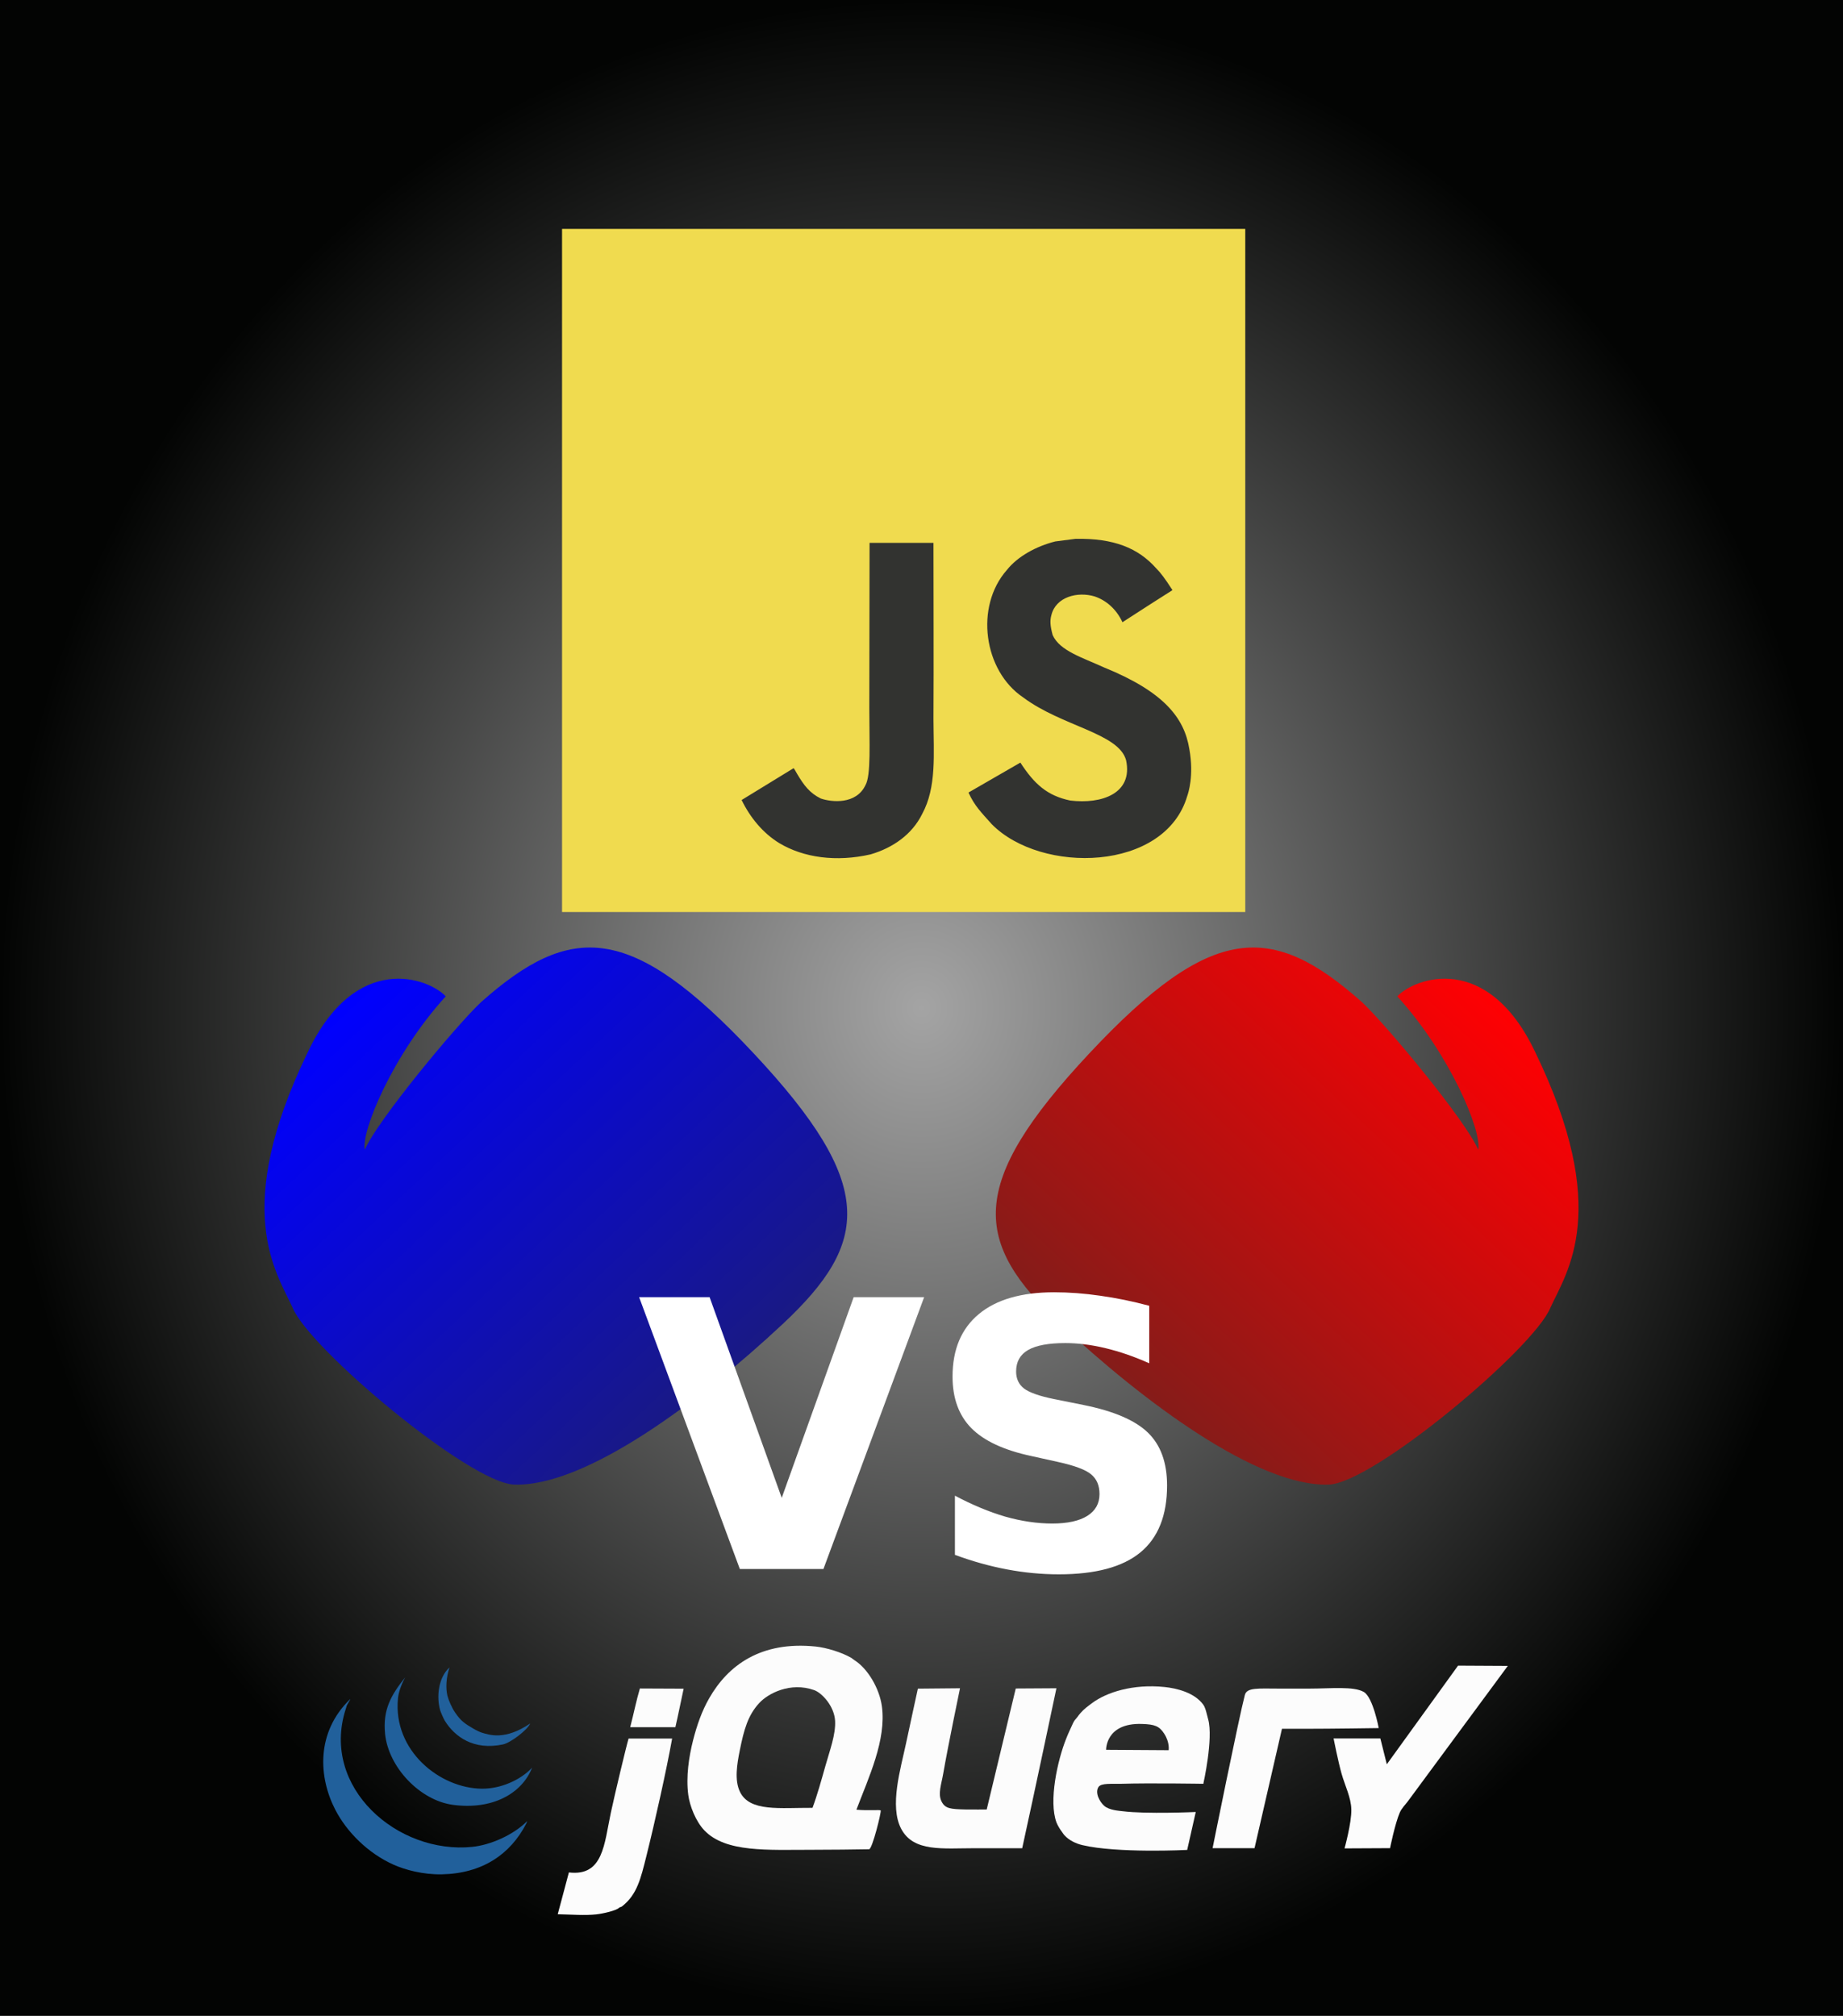 <svg width="210mm" height="229.72mm" version="1.1" viewBox="0 0 210 229.72" xmlns="http://www.w3.org/2000/svg" xmlns:xlink="http://www.w3.org/1999/xlink">
<rect x="0" y="0" width="210" height="229.72" fill="#808080" stroke="none"/>
<defs>
<linearGradient id="b">
<stop stop-color="#ff0003" offset="0"/>
<stop stop-color="#841c19" offset="1"/>
</linearGradient>
<linearGradient id="e">
<stop stop-color="#00f" offset="0"/>
<stop stop-color="#191984" offset="1"/>
</linearGradient>
<linearGradient id="d" x1="2.998" x2="20" y1="12" y2="12" gradientUnits="userSpaceOnUse" xlink:href="#e"/>
<linearGradient id="c" x1="2.998" x2="20" y1="12" y2="12" gradientUnits="userSpaceOnUse" xlink:href="#b"/>
<linearGradient id="f" x1="2.998" x2="20" y1="12" y2="12" gradientUnits="userSpaceOnUse">
<stop stop-color="#ff0015" offset="0"/>
<stop stop-color="#191984" offset="1"/>
</linearGradient>
<radialGradient id="a" cx="105" cy="114.86" r="105" gradientTransform="matrix(1 0 0 1.094 0 -10.786)" gradientUnits="userSpaceOnUse">
<stop stop-color="#a4a4a4" offset="0"/>
<stop stop-color="#030403" offset="1"/>
</radialGradient>
</defs>
<rect width="210" height="229.72" fill="url(#a)" stroke-linejoin="round" stroke-width=".026"/>
<g fill="#fcfcfc" fill-rule="evenodd">
<path d="m166.14 189.81 5.668 0.031s-10.537 14.278-11.397 15.442c-0.279 0.377-0.704 0.783-0.919 1.287-0.544 1.266-1.103 4.044-1.103 4.044l-5.186 0.026s0.807-2.895 0.774-4.438c-0.029-1.347-0.717-2.693-1.103-4.044-0.39-1.368-0.919-4.044-0.919-4.044h5.331l0.735 2.941 8.12-11.245"/>
<path d="m155.41 192.82c1.046 0.631 1.688 4.109 1.688 4.109s-5.473 0.081-8.451 0.081h-2.574l-3.125 13.604h-4.779s2.974-14.784 3.677-17.464c0.228-0.868 1.559-0.719 3.807-0.719h3.59c2.318 0 5.028-0.296 6.168 0.39"/>
<path d="m133.16 199.45s0.149-0.873-0.506-1.884c-0.559-0.862-1.075-1.062-2.546-1.108-4.153-0.131-4.072 2.947-4.072 2.947zm4.504-3.524c0.609 2.195-0.551 7.353-0.551 7.353s-6.057-0.101-9.375 0c-1.032 0.031-2.267-0.112-2.574 0.368-0.432 0.673 0.158 1.708 0.658 2.145 0.576 0.504 1.697 0.561 2.099 0.612 2.693 0.342 8.329 0.088 8.329 0.088l-0.976 4.324s-7.965 0.399-11.949-0.551c-0.787-0.187-1.524-0.566-2.022-1.103-0.136-0.147-0.254-0.347-0.383-0.52-0.103-0.138-0.402-0.592-0.537-0.951-0.91-2.425 0.107-7.07 1.103-9.559 0.116-0.289 0.261-0.654 0.414-0.965 0.191-0.388 0.353-0.825 0.505-1.057 0.103-0.16 0.23-0.263 0.337-0.414 0.123-0.178 0.266-0.351 0.399-0.505 0.367-0.427 0.785-0.728 1.287-1.103 1.66-1.243 4.664-2.208 8.272-1.838 1.359 0.14 3.41 0.625 4.412 2.022 0.268 0.373 0.401 1.114 0.551 1.654z"/>
<path d="m115.74 192.42 4.634-0.028s-2.583 12.252-3.899 18.227h-5.331c-3.726 0-7.044 0.461-8.456-2.206-1.369-2.59-0.062-6.849 0.551-9.743 0.434-2.048 1.348-6.234 1.348-6.234l4.801-0.044s-1.357 6.517-1.921 9.771c-0.202 1.165-0.619 2.263-0.184 3.125 0.414 0.82 0.993 0.879 2.757 0.919 0.559 0.013 2.39 0 2.39 0l3.309-13.787"/>
<path d="m94.051 201.24c0.485-1.724 1.193-3.594 1.103-5.147-0.097-1.662-1.491-3.175-2.39-3.493-2.708-0.956-5.243 0.38-6.25 1.47-1.304 1.412-1.745 3.061-2.206 5.331-0.344 1.686-0.625 3.465 0 4.779 1.107 2.324 4.557 1.816 8.272 1.838 0.551-1.478 1.007-3.138 1.471-4.78zm6.434-6.802c0.529 3.849-1.502 8.098-2.901 11.793 1.427 0.129 2.677-0.02 2.767 0.086 0.094 0.138-0.956 4.41-1.322 4.421-1.132 0.03-4.884 0.061-6.449 0.061-5.105 0-9.881 0.333-12.316-2.206-0.989-1.031-1.673-2.8-1.838-4.044-0.276-2.077 0.07-4.364 0.551-6.25 0.436-1.702 0.994-3.309 1.838-4.78 2.145-3.744 5.877-6.524 12.133-5.882 1.213 0.125 2.956 0.656 4.044 1.287 0.075 0.044 0.338 0.254 0.399 0.291 1.471 0.936 2.811 3.169 3.094 5.224z"/>
<path d="m77.898 192.44c-0.309 1.406-0.618 3-0.943 4.39h-5.147c0.399-1.54 0.704-3.072 1.103-4.412 1.647 0 3.179 0.022 4.987 0.022"/>
<path d="m71.624 198.12h4.963c-0.649 3.592-1.934 9.386-2.941 13.42-0.631 2.524-1.052 4.366-2.758 5.699-0.153 0.12-0.241 0.063-0.367 0.184-0.315 0.3-1.769 0.647-2.574 0.735-1.309 0.142-2.789 0.018-4.397-0.015 0.421-1.539 0.897-3.386 1.272-4.765 3.921 0.474 4.02-3.232 4.779-6.802 0.439-2.063 1.77-7.629 2.022-8.456"/>
</g>
<g transform="matrix(.265 0 0 .265 36.572 189.86)" fill="#21609b" fill-rule="evenodd">
<path d="m88.708 66.637-0.402 1.042c-6.851 13.339-18.989 21.525-36.303 21.886-8.094 0.167-15.806-1.91-20.844-4.169-10.873-4.885-20.017-13.944-25.011-23.623-7.164-13.875-8.456-33.176 6.44-47.592 0.23 0-1.807 3.126-1.577 3.126l-0.41 1.334c-10.734 33.607 22.337 62.406 54.485 59.112 7.726-0.792 17.579-5.023 23.623-11.116"/>
<path d="m69.254 52.74c8.088 0.056 16.536-3.724 21.538-9.032-4.377 11.11-17.049 18.252-34.044 15.98-14.229-1.904-27.784-16.223-29.181-30.571-1.021-10.442 2.619-16.674 8.616-24.234-2.084 3.954-2.863 7.003-3.057 8.948-2.279 22.588 18.044 38.79 36.128 38.908"/>
<path d="m89.981 24.685c-1.257 2.884-8.497 8.33-11.694 9.011-12.659 2.696-20.766-3.306-25.012-10.137-0.632-1.021-1.799-3.807-2.008-4.516-1.647-5.6-0.89-14.069 4.023-18.454-1.48 4.169-1.696 9.011-0.917 12.159 0.472 1.904 1.91 5.226 3.349 7.316 2.619 3.808 4.279 4.733 7.643 6.754 1.514 0.91 3.14 1.64 3.842 1.841 3.189 0.938 9.921 3.411 20.774-3.974"/>
</g>
<g transform="matrix(.074 0 0 .074 64.043 26.085)">
<path d="m0 0h1052v1052h-1052z" fill="#f0db4f"/>
<path d="m965.9 801.1c-7.7-48-39-88.3-131.7-125.9-32.2-14.8-68.1-25.4-78.8-49.8-3.8-14.2-4.3-22.2-1.9-30.8 6.9-27.9 40.2-36.6 66.6-28.6 17 5.7 33.1 18.8 42.8 39.7 45.4-29.4 45.3-29.2 77-49.4-11.6-18-17.8-26.3-25.4-34-27.3-30.5-64.5-46.2-124-45-10.3 1.3-20.7 2.7-31 4-29.7 7.5-58 23.1-74.6 44-49.8 56.5-35.6 155.4 25 196.1 59.7 44.8 147.4 55 158.6 96.9 10.9 51.3-37.7 67.9-86 62-35.6-7.4-55.4-25.5-76.8-58.4-39.4 22.8-39.4 22.8-79.9 46.1 9.6 21 19.7 30.5 35.8 48.7 76.2 77.3 266.9 73.5 301.1-43.5 1.4-4 10.6-30.8 3.2-72.1zm-394-317.6h-98.4c0 85-0.4 169.4-0.4 254.4 0 54.1 2.8 103.7-6 118.9-14.4 29.9-51.7 26.2-68.7 20.4-17.3-8.5-26.1-20.6-36.3-37.7-2.8-4.9-4.9-8.7-5.6-9-26.7 16.3-53.3 32.7-80 49 13.3 27.3 32.9 51 58 66.4 37.5 22.5 87.9 29.4 140.6 17.3 34.3-10 63.9-30.7 79.4-62.2 22.4-41.3 17.6-91.3 17.4-146.6 0.5-90.2 0-180.4 0-270.9z" fill="#323330"/>
</g>
<g>
<g transform="matrix(2.453 2.622 -2.622 2.453 58.993 80.791)" fill="url(#d)">
<path d="m20 7.2c0 3.6-0.5 8.1-2.1 9.7-1 1-7.6 1.8-8.9 1.3-1.2-0.4-3.6-0.7-5.6-5.9-1.3-3.3 0.9-4.4 1.7-4.4 0.2 2.5 1.3 4.9 1.8 5.2-0.4-0.9-0.9-4.8-0.9-5.9 0.1-3.8 1.4-5.2 7.1-5.2s6.9 1.4 6.9 5.2z"/>
<path d="m18.3 17.8s-2.6 1-5.8 0.7c-2.8-0.2-4.3-1.2-4.3-1.2 0 1.9 0.3 3.6 0.6 3.9 0.5 0.5 1.7 0.8 4.5 0.8s4.1-0.3 4.4-0.8c0.4-1 0.6-3.4 0.6-3.4z"/>
</g>
<g transform="matrix(-2.453 2.622 2.622 2.453 151.01 80.791)" fill="url(#c)">
<path d="m20 7.2c0 3.6-0.5 8.1-2.1 9.7-1 1-7.6 1.8-8.9 1.3-1.2-0.4-3.6-0.7-5.6-5.9-1.3-3.3 0.9-4.4 1.7-4.4 0.2 2.5 1.3 4.9 1.8 5.2-0.4-0.9-0.9-4.8-0.9-5.9 0.1-3.8 1.4-5.2 7.1-5.2s6.9 1.4 6.9 5.2z"/>
<path d="m18.3 17.8s-2.6 1-5.8 0.7c-2.8-0.2-4.3-1.2-4.3-1.2 0 1.9 0.3 3.6 0.6 3.9 0.5 0.5 1.7 0.8 4.5 0.8s4.1-0.3 4.4-0.8c0.4-1 0.6-3.4 0.6-3.4z"/>
</g>
<g transform="matrix(.498 0 0 .498 457.96 63.324)" fill="#fff" aria-label="VS">
<path d="m-773.36 169.68h16.125l16.5 45.917 16.458-45.917h16.125l-23.042 62.208h-19.125z"/>
<path d="m-656.65 171.64v13.167q-5.125-2.292-10-3.458-4.875-1.167-9.208-1.167-5.75 0-8.5 1.583t-2.75 4.917q0 2.5 1.833 3.917 1.875 1.375 6.75 2.375l6.833 1.375q10.375 2.083 14.75 6.333t4.375 12.083q0 10.292-6.125 15.333-6.083 5-18.625 5-5.917 0-11.875-1.125t-11.917-3.333v-13.542q5.958 3.167 11.5 4.792 5.583 1.583 10.75 1.583 5.25 0 8.042-1.75t2.792-5q0-2.917-1.917-4.5-1.875-1.583-7.542-2.833l-6.208-1.375q-9.333-2-13.667-6.375-4.292-4.375-4.292-11.792 0-9.292 6-14.292t17.25-5q5.125 0 10.542 0.792 5.417 0.75 11.208 2.292z"/>
</g>
</g>
</svg>
